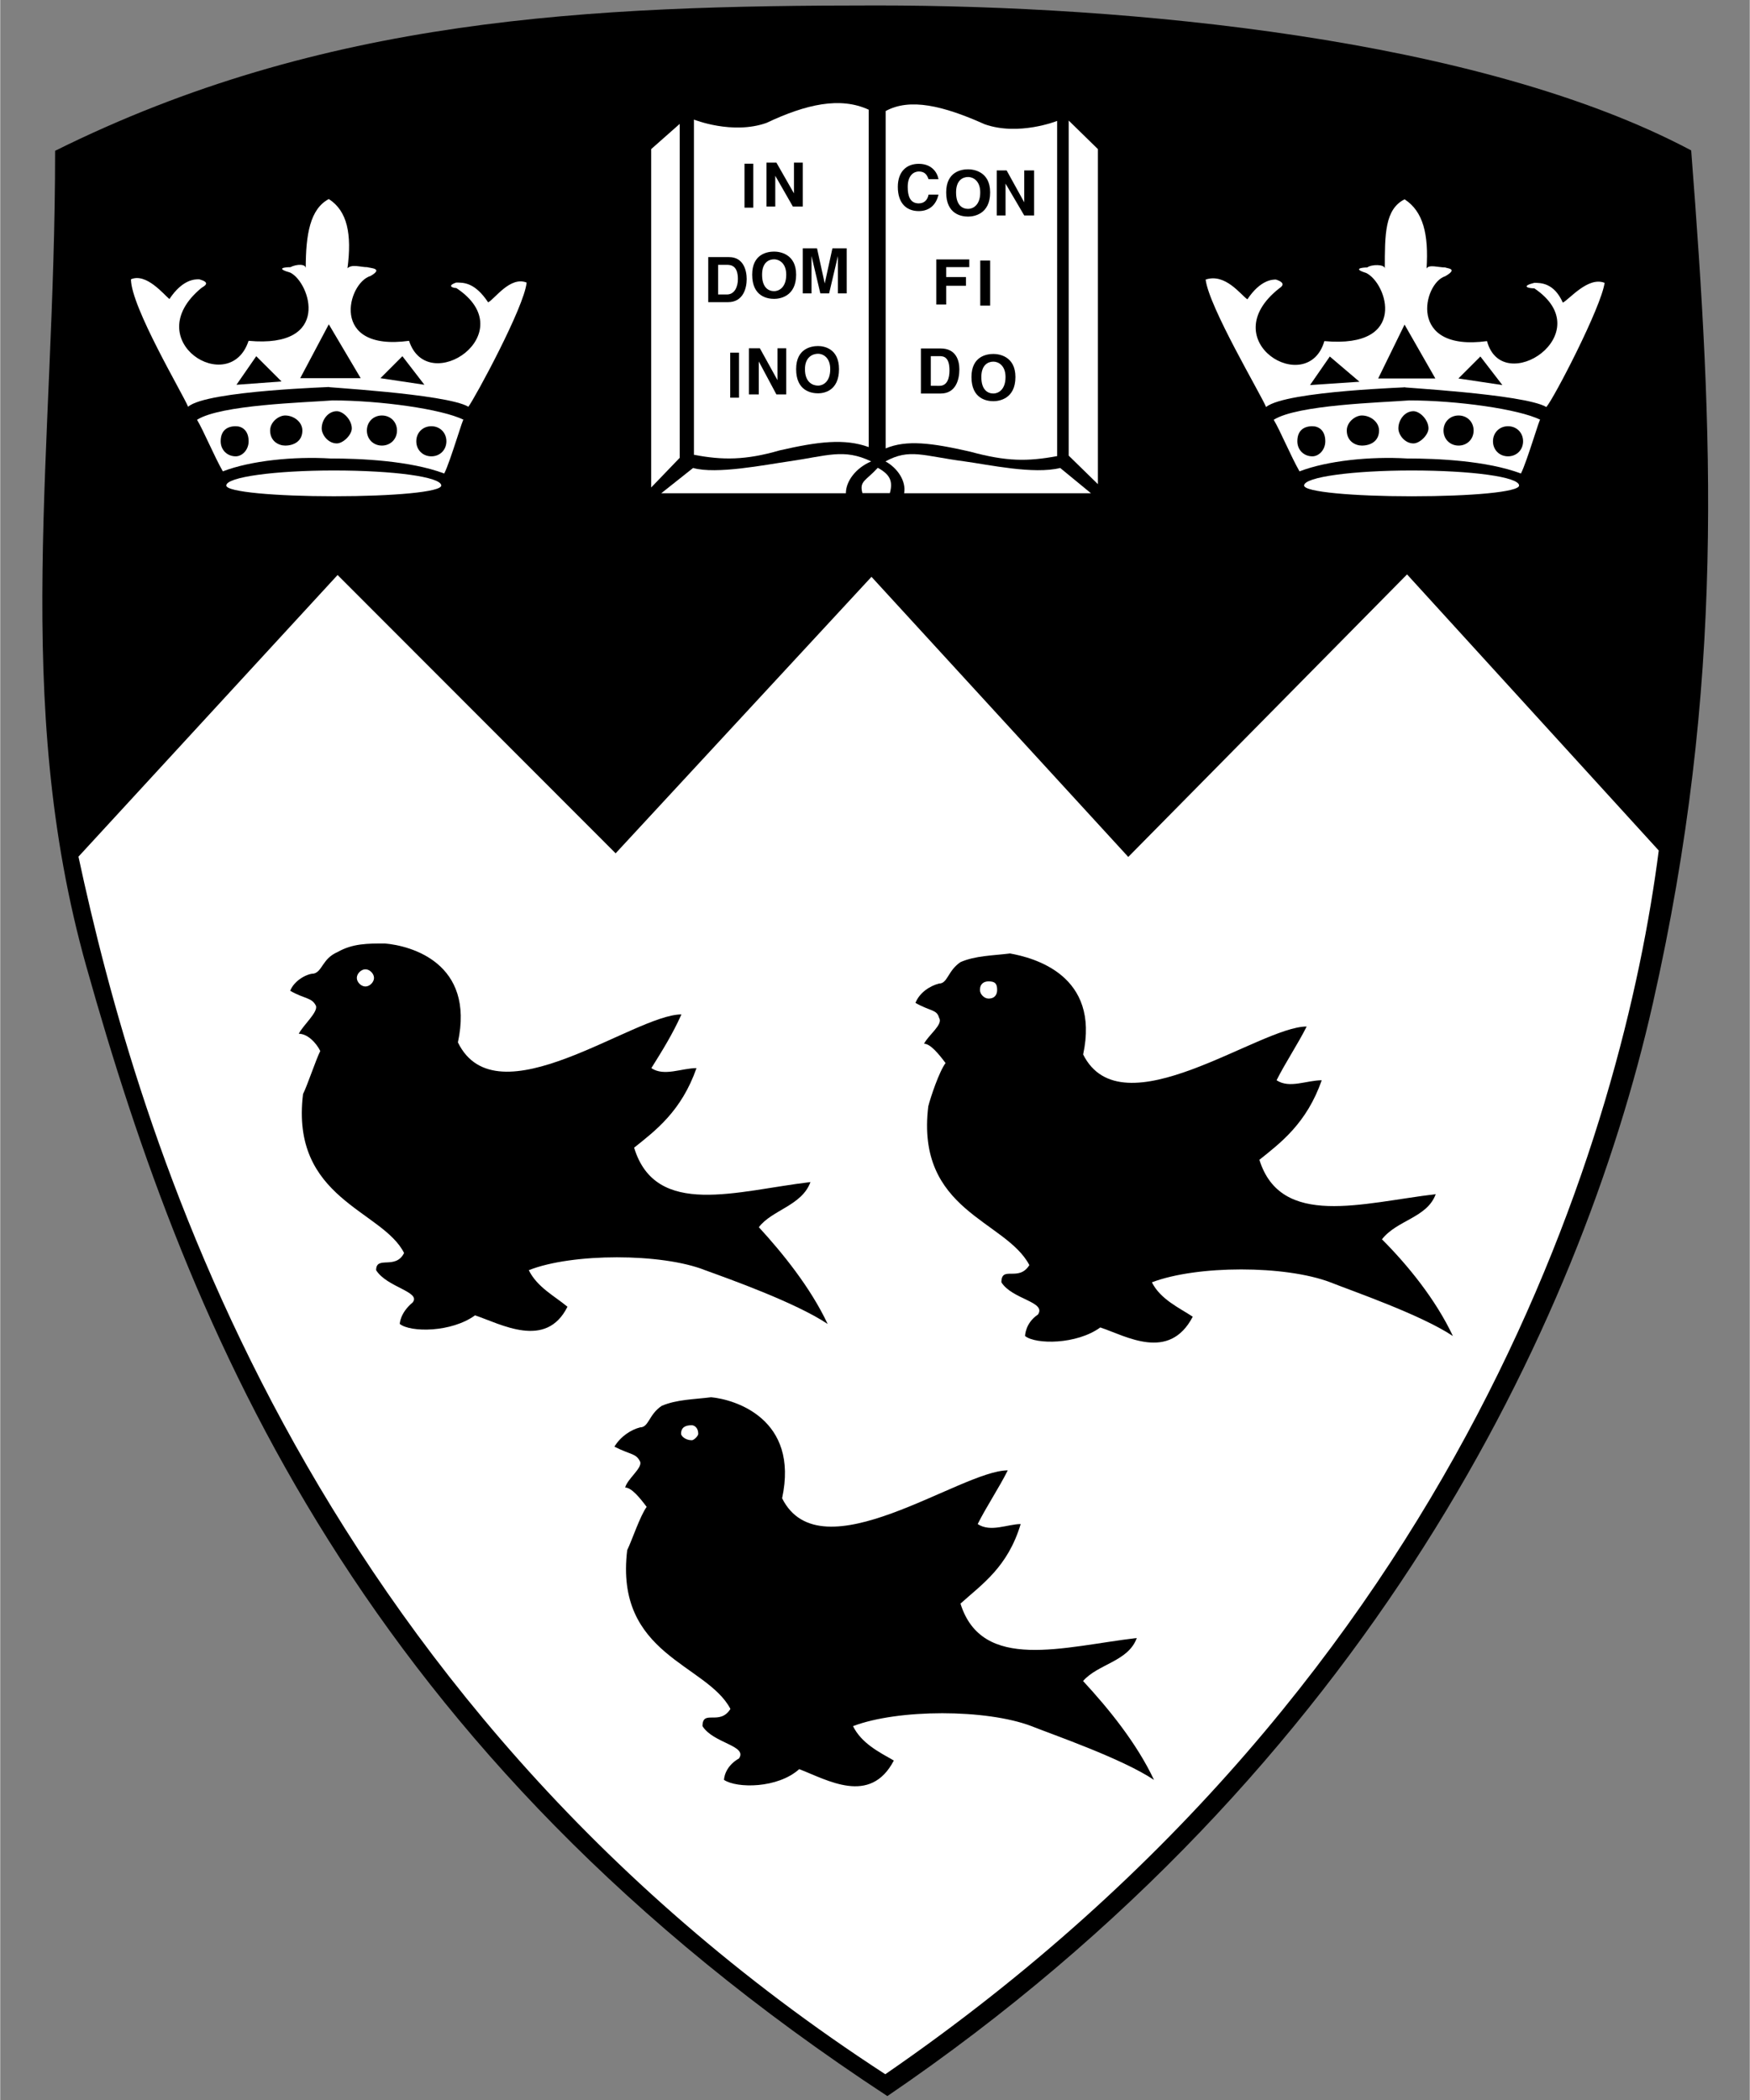 <?xml version="1.0" encoding="UTF-8" standalone="no"?>
<svg
   xmlns:dc="http://purl.org/dc/elements/1.1/"
   xmlns:cc="http://creativecommons.org/ns#"
   xmlns:rdf="http://www.w3.org/1999/02/22-rdf-syntax-ns#"
   xmlns:svg="http://www.w3.org/2000/svg"
   xmlns="http://www.w3.org/2000/svg"
   xmlns:sodipodi="http://sodipodi.sourceforge.net/DTD/sodipodi-0.dtd"
   xmlns:inkscape="http://www.inkscape.org/namespaces/inkscape"
   width="500"
   height="600"
   version="1.1"
   viewBox="0 0 132.3 158.8"
   id="svg873"
   sodipodi:docname="mcg-mono.svg"
   inkscape:version="0.92.4 (5da689c313, 2019-01-14)">
  <rect x="0" y="0" width="132.3" height="158.8" fill="#808080" stroke="none"/>
  <defs
     id="defs877" />
  <sodipodi:namedview
     pagecolor="#ffffff"
     bordercolor="#666666"
     borderopacity="1"
     objecttolerance="10"
     gridtolerance="10"
     guidetolerance="10"
     inkscape:pageopacity="0"
     inkscape:pageshadow="2"
     inkscape:window-width="1920"
     inkscape:window-height="1017"
     id="namedview875"
     showgrid="false"
     inkscape:zoom="1.1125147"
     inkscape:cx="430.15459"
     inkscape:cy="337.56028"
     inkscape:window-x="-8"
     inkscape:window-y="-8"
     inkscape:window-maximized="1"
     inkscape:current-layer="svg873" />
  <g
     transform="matrix(1.014,0,0,1.014,-0.902,-141.177)"
     id="g871"
     style="stroke-width:0.986">
    <g
       transform="translate(-6.756,-0.186)"
       id="g869"
       style="clip-rule:evenodd;fill-rule:evenodd;stroke-width:0.986">
      <path
         d="m 14.07,211.5 c -5.612,-19.99 -2.331,-38.48 -2.331,-60.84 20,-9.943 39.81,-10.84 61.28,-10.84 18.56,0 44.88,2.395 60.73,10.81 1.626,21.08 2.56,39.64 -2.855,63.6 -5.416,23.96 -21.17,57.05 -57.09,81.5 -39.2,-25.69 -52.02,-56.76 -59.73,-84.22"
         id="path827"
         inkscape:connector-curvature="0"
         style="stroke-width:0.261" />
      <g
         id="g859"
         style="fill:#ffffff;stroke-width:0.986">
        <g
           id="g845"
           style="stroke-width:0.261">
          <path
             d="m 32.8,182.3 -19.32,21 c 4.331,20.13 16.36,62.33 60.17,90.8 43.42,-29.88 55.06,-70.83 57.68,-91.26 L 112.56,182.25 91.77,203.32 72.62,182.43 53.54,203.05 32.8,182.29"
             id="path829"
             inkscape:connector-curvature="0"
             style="stroke-width:0.261" />
          <path
             d="m 32.15,163.6 2.377,4.017 h -4.509 l 2.131,-4.017 m -5.41,2.379 -1.476,2.13 3.361,-0.247 z m 10.9,0 1.64,2.13 -3.278,-0.492 z m 4.017,-5.084 c -0.245,0 -0.738,-0.163 0,-0.409 0.575,0 1.393,0 2.377,1.476 0.492,-0.247 1.639,-1.968 2.869,-1.476 -0.164,1.804 -3.853,8.606 -4.344,9.261 -1.641,-0.984 -11.31,-1.476 -10.41,-1.476 0.737,0 -9.099,0.247 -10.49,1.476 -0.409,-0.984 -4.262,-7.458 -4.262,-9.506 1.148,-0.493 2.458,1.148 2.867,1.474 0.986,-1.474 1.887,-1.474 2.215,-1.474 0.901,0.245 0.409,0.492 0.163,0.654 -4.754,3.936 2.133,8.197 3.525,3.936 6.23,0.573 4.591,-4.345 3.116,-5.084 -1.148,-0.327 -0.411,-0.408 0,-0.408 0.492,-0.247 1.148,-0.247 1.148,0.081 0,-2.54 0.328,-4.426 1.721,-5.163 1.393,0.901 1.721,2.624 1.393,5.163 0.328,-0.328 0.984,-0.081 1.476,-0.081 0.245,0.081 1.229,0.081 0.245,0.655 -1.721,0.492 -3.115,5.655 2.869,4.837 1.393,4.261 8.607,-0.573 3.525,-3.936 z"
             id="path831"
             inkscape:connector-curvature="0"
             style="stroke-width:0.261" />
          <path
             d="m 25.21,171.2 c 0.48,0 0.96,0.32 0.96,1.123 0,0.642 -0.48,1.122 -0.96,1.122 -0.644,0 -1.124,-0.48 -1.124,-1.122 0,-0.802 0.48,-1.123 1.124,-1.123 m 3.686,-0.801 c 0.641,0 1.283,0.48 1.283,1.121 0,0.802 -0.642,1.123 -1.283,1.123 -0.481,0 -1.122,-0.32 -1.122,-1.123 0,-0.64 0.641,-1.121 1.122,-1.121 z m 3.848,-0.32 c 0.48,0 1.121,0.641 1.121,1.282 0,0.48 -0.641,1.121 -1.121,1.121 -0.642,0 -1.124,-0.641 -1.124,-1.121 5.06e-4,-0.641 0.482,-1.282 1.124,-1.282 z m 3.366,0.32 c 0.641,0 1.124,0.48 1.124,1.121 0,0.641 -0.483,1.123 -1.124,1.123 -0.641,0 -1.121,-0.481 -1.121,-1.123 -4.87e-4,-0.64 0.48,-1.121 1.121,-1.121 z m 3.688,0.801 c 0.641,0 1.121,0.481 1.121,1.123 0,0.642 -0.48,1.122 -1.121,1.122 -0.642,0 -1.124,-0.48 -1.124,-1.122 0,-0.641 0.481,-1.123 1.124,-1.123 z m -15.55,3.367 c -0.641,-1.122 -1.443,-3.047 -1.925,-3.847 1.765,-1.124 8.017,-1.283 10.1,-1.445 3.527,0 8.175,0.642 9.779,1.445 0,-0.32 -0.963,3.045 -1.443,4.006 -2.565,-0.961 -6.254,-1.121 -8.497,-1.121 -2.727,-0.162 -5.933,0.159 -8.016,0.961 z"
             id="path833"
             inkscape:connector-curvature="0"
             style="stroke-width:0.261" />
          <path
             d="m 32.52,174.5 c 4.489,0 8.017,0.481 8.017,1.122 0,0.48 -3.528,0.8 -8.017,0.8 -4.327,0 -8.016,-0.32 -8.016,-0.8 4.87e-4,-0.641 3.689,-1.122 8.016,-1.122"
             id="path835"
             inkscape:connector-curvature="0"
             style="stroke-width:0.261" />
          <path
             d="m 106.8,166 -1.475,2.13 3.687,-0.247 -2.213,-1.883 m 5.575,-2.379 2.296,4.017 h -4.263 z m 5.655,2.379 1.639,2.13 -3.278,-0.492 z m 4.017,-5.084 c -0.492,0 -0.984,-0.163 0,-0.409 0.49,0 1.474,0 2.132,1.476 0.49,-0.247 1.885,-1.968 3.114,-1.476 -0.247,1.804 -3.772,8.606 -4.344,9.261 -1.641,-0.984 -11.39,-1.476 -10.57,-1.476 0.901,0 -8.854,0.247 -10.33,1.476 -0.41,-0.984 -4.262,-7.458 -4.509,-9.506 1.476,-0.493 2.624,1.148 3.114,1.474 0.984,-1.474 1.887,-1.474 2.13,-1.474 0.739,0.245 0.494,0.492 0.247,0.654 -5.001,3.936 2.13,8.197 3.363,3.936 6.311,0.573 4.67,-4.345 3.113,-5.084 -1.063,-0.327 -0.245,-0.408 0.083,-0.408 0.328,-0.247 1.312,-0.247 1.312,0.081 0,-2.541 0,-4.426 1.476,-5.163 1.393,0.901 1.802,2.622 1.638,5.163 0.164,-0.328 0.901,-0.081 1.393,-0.081 0.166,0.081 0.984,0.081 0,0.655 -1.639,0.492 -2.869,5.655 3.115,4.837 1.147,4.261 8.524,-0.573 3.526,-3.936 z"
             id="path837"
             inkscape:connector-curvature="0"
             style="stroke-width:0.261" />
          <path
             d="m 105.5,171.2 c 0.483,0 0.963,0.32 0.963,1.123 0,0.642 -0.48,1.122 -0.963,1.122 -0.641,0 -1.121,-0.48 -1.121,-1.122 4.9e-4,-0.802 0.48,-1.123 1.121,-1.123 m 3.689,-0.801 c 0.641,0 1.282,0.48 1.282,1.121 0,0.802 -0.641,1.123 -1.282,1.123 -0.482,0 -1.124,-0.32 -1.124,-1.123 0,-0.64 0.642,-1.121 1.124,-1.121 z m 3.845,-0.32 c 0.483,0 1.124,0.641 1.124,1.282 0,0.48 -0.641,1.121 -1.124,1.121 -0.641,0 -1.121,-0.641 -1.121,-1.121 4.8e-4,-0.641 0.48,-1.282 1.121,-1.282 z m 3.369,0.32 c 0.641,0 1.121,0.48 1.121,1.121 0,0.641 -0.48,1.123 -1.121,1.123 -0.641,0 -1.124,-0.481 -1.124,-1.123 4.8e-4,-0.64 0.483,-1.121 1.124,-1.121 z m 3.687,0.801 c 0.641,0 1.123,0.481 1.123,1.123 0,0.642 -0.482,1.122 -1.123,1.122 -0.642,0 -1.122,-0.48 -1.122,-1.122 4.9e-4,-0.641 0.48,-1.123 1.122,-1.123 z m -15.55,3.367 c -0.641,-1.122 -1.443,-3.047 -1.924,-3.847 1.765,-1.124 8.016,-1.283 10.1,-1.445 3.528,0 8.178,0.642 9.782,1.445 0,-0.32 -0.963,3.045 -1.444,4.006 -2.565,-0.961 -6.252,-1.121 -8.497,-1.121 -2.724,-0.162 -5.93,0.159 -8.016,0.961 z"
             id="path839"
             inkscape:connector-curvature="0"
             style="stroke-width:0.261" />
          <path
             d="m 112.9,174.5 c 4.488,0 8.016,0.481 8.016,1.122 0,0.481 -3.528,0.802 -8.016,0.802 -4.33,0 -8.017,-0.32 -8.017,-0.802 0,-0.641 3.687,-1.122 8.017,-1.122"
             id="path841"
             inkscape:connector-curvature="0"
             style="stroke-width:0.261" />
          <path
             d="m 63.15,154.9 h 0.656 v -3.278 H 63.15 Z m 3.689,-1.065 -1.31,-2.294 h -0.738 v 3.278 h 0.654 v -2.296 l 1.313,2.296 h 0.736 v -3.278 H 66.839 Z m -6.394,8.113 h 1.474 c 1.148,0 1.395,-1.064 1.395,-1.721 0,-0.655 -0.247,-1.639 -1.31,-1.639 h -1.558 v 3.36 z m 0.737,-2.785 h 0.656 c 0.328,0 0.82,0.081 0.82,1.064 0,0.575 -0.245,1.148 -0.82,1.148 h -0.656 z m 2.541,0.735 c 0,1.64 1.148,1.804 1.64,1.804 0.409,0 1.638,-0.164 1.638,-1.804 0,-1.556 -1.229,-1.721 -1.638,-1.721 -0.492,0 -1.64,0.165 -1.64,1.721 z m 0.738,0 c 0,-0.901 0.492,-1.146 0.901,-1.146 0.328,0 0.901,0.246 0.901,1.146 0,0.986 -0.573,1.229 -0.901,1.229 -0.409,0 -0.901,-0.244 -0.901,-1.229 z m 6.311,-1.965 h -1.065 l -0.573,2.622 -0.575,-2.622 h -1.066 v 3.36 h 0.656 v -2.786 l 0.657,2.786 h 0.655 l 0.656,-2.786 v 2.786 h 0.656 z m -8.688,11.14 h 0.656 v -3.36 h -0.656 z m 3.525,-1.31 -1.313,-2.377 h -0.818 v 3.441 h 0.737 v -2.458 l 1.313,2.458 h 0.735 v -3.441 h -0.654 z m 1.392,-0.82 c 0,1.64 1.148,1.803 1.64,1.803 0.41,0 1.557,-0.163 1.557,-1.803 0,-1.557 -1.146,-1.722 -1.557,-1.722 -0.492,0 -1.64,0.165 -1.64,1.722 z m 0.658,0 c 0,-0.901 0.573,-1.148 0.982,-1.148 0.328,0 0.903,0.247 0.903,1.148 0,0.983 -0.575,1.229 -0.903,1.229 -0.409,0 -0.982,-0.247 -0.982,-1.229 z m -8.279,-18.61 c 0,0 2.867,1.148 5.41,0.247 2.95,-1.395 5.493,-1.968 7.623,-0.984 v 25.16 c -1.804,-0.656 -3.772,-0.411 -6.641,0.246 -2.54,0.737 -4.262,0.737 -6.392,0.328 v -25 z"
             id="path843"
             inkscape:connector-curvature="0"
             style="stroke-width:0.261" />
        </g>
        <polyline
           transform="matrix(0.495,0,0,0.495,6.097,139.9)"
           points="105.5 17.68 101.2 21.48 101.2 72.46 105.5 67.99 105.5 17.68"
           id="polyline847"
           style="stroke-width:0.527" />
        <path
           d="m 56.94,176.2 2.377,-1.887 c 1.721,0.494 5.41,-0.244 7.131,-0.49 2.869,-0.41 4.1,-0.984 6.149,0 -1.148,0.49 -1.887,1.476 -1.887,2.377 H 56.94"
           id="path849"
           inkscape:connector-curvature="0"
           style="stroke-width:0.261" />
        <path
           d="m 88.99,176.2 -2.296,-1.887 c -1.967,0.494 -5.327,-0.244 -7.131,-0.49 -3.115,-0.41 -4.098,-0.984 -5.901,0 0.901,0.49 1.558,1.476 1.393,2.377 h 13.93"
           id="path851"
           inkscape:connector-curvature="0"
           style="stroke-width:0.261" />
        <polyline
           transform="matrix(0.495,0,0,0.495,6.097,139.9)"
           points="164.1 17.18 168.5 21.48 168.5 71.96 164.1 67.66 164.1 17.18"
           id="polyline853"
           style="stroke-width:0.527" />
        <path
           d="m 84.01,154.5 -1.311,-2.377 h -0.737 v 3.359 h 0.656 v -2.375 l 1.393,2.375 h 0.737 v -3.359 h -0.737 v 2.377 m -5.083,-0.738 c 0,-0.901 0.492,-1.148 0.901,-1.148 0.33,0 0.901,0.247 0.901,1.148 0,0.986 -0.572,1.229 -0.901,1.229 -0.409,-4.8e-4 -0.901,-0.244 -0.901,-1.229 z m -0.737,0 c 0,1.64 1.147,1.804 1.638,1.804 0.411,0 1.64,-0.164 1.64,-1.804 0,-1.557 -1.229,-1.721 -1.64,-1.721 -0.49,-4.9e-4 -1.638,0.163 -1.638,1.721 z m -0.575,-0.983 c -0.081,-0.492 -0.492,-1.148 -1.474,-1.148 -0.903,0 -1.558,0.574 -1.558,1.721 0,1.229 0.654,1.804 1.558,1.804 0.82,0 1.31,-0.493 1.474,-1.231 h -0.738 c -0.081,0.411 -0.328,0.656 -0.735,0.656 -0.656,0 -0.822,-0.574 -0.822,-1.229 0,-0.901 0.494,-1.148 0.822,-1.148 0.573,0 0.654,0.409 0.735,0.575 z m 3.115,9.425 h 0.738 v -3.361 h -0.738 z m -2.54,-1.476 h 1.474 v -0.654 h -1.474 v -0.739 h 1.721 v -0.575 h -2.46 v 3.361 h 0.739 z m 2.622,6.803 c 0,-0.901 0.492,-1.148 0.902,-1.148 0.328,0 0.901,0.247 0.901,1.148 0,0.983 -0.574,1.229 -0.901,1.229 -0.41,0 -0.902,-0.247 -0.902,-1.229 z m -0.737,0 c 0,1.638 1.147,1.802 1.64,1.802 0.409,0 1.639,-0.164 1.639,-1.802 0,-1.558 -1.229,-1.721 -1.639,-1.721 -0.492,5e-4 -1.64,0.163 -1.64,1.721 z m -3.033,-1.558 h 0.656 c 0.327,0 0.737,0.083 0.737,1.067 0,0.574 -0.164,1.146 -0.737,1.146 H 77.043 Z m -0.737,2.788 h 1.476 c 1.146,0 1.392,-1.067 1.392,-1.804 0,-0.654 -0.245,-1.556 -1.392,-1.556 h -1.476 z m 10.16,-20.33 c 0,0 -2.87,1.148 -5.41,0.247 -3.115,-1.395 -5.574,-1.968 -7.377,-0.984 v 25.16 c 1.557,-0.656 3.442,-0.411 6.311,0.246 2.705,0.737 4.262,0.737 6.477,0.328 z"
           id="path855"
           inkscape:connector-curvature="0"
           style="stroke-width:0.261" />
        <path
           d="m 73.09,174.3 c -0.901,0.986 -1.392,0.986 -1.146,1.887 h 2.047 c 0.247,-0.901 0,-1.394 -0.901,-1.887"
           id="path857"
           inkscape:connector-curvature="0"
           style="stroke-width:0.261" />
      </g>
      <g
         id="g867"
         style="stroke-width:0.261">
        <path
           d="m 34.88,211.7 c 0.32,0 0.641,0.32 0.641,0.641 0,0.32 -0.32,0.641 -0.641,0.641 -0.32,0 -0.641,-0.32 -0.641,-0.641 0,-0.32 0.32,-0.641 0.641,-0.641 m -4.649,9.296 c 0.32,-0.641 0.961,-2.565 1.282,-3.205 -0.32,-0.641 -0.961,-1.285 -1.602,-1.285 0.32,-0.639 1.441,-1.601 1.282,-2.082 -0.32,-0.641 -0.802,-0.48 -1.924,-1.123 0.322,-0.802 1.283,-1.282 1.764,-1.282 0.642,-0.161 0.642,-1.123 1.765,-1.604 1.121,-0.641 2.245,-0.641 3.527,-0.641 1.924,0.16 6.734,1.443 5.452,7.375 2.886,5.931 13.14,-2.085 16.67,-2.085 -0.642,1.441 -1.443,2.726 -2.244,4.006 0.961,0.641 2.244,0 3.367,0 -1.123,3.206 -3.047,4.65 -4.651,5.932 1.604,5.29 7.695,3.206 13.15,2.565 -0.642,1.762 -2.887,2.083 -3.848,3.366 1.765,1.924 3.848,4.489 5.13,7.215 -2.404,-1.604 -7.375,-3.369 -9.138,-4.009 -3.206,-1.282 -9.94,-1.282 -13.15,0 0.641,1.283 1.924,1.924 2.885,2.726 -1.602,3.206 -4.969,1.284 -6.893,0.641 -1.765,1.283 -4.81,1.283 -5.612,0.642 0,0 0,-0.803 0.961,-1.604 0.642,-0.802 -1.924,-1.123 -2.725,-2.405 0,-1.121 1.443,0 2.084,-1.282 -1.604,-3.207 -8.497,-4.008 -7.534,-11.86 z"
           id="path861"
           inkscape:connector-curvature="0"
           style="stroke-width:0.261" />
        <path
           d="m 81.35,212.6 c 0.482,0 0.641,0.161 0.641,0.641 0,0.322 -0.159,0.642 -0.641,0.642 -0.32,0 -0.641,-0.32 -0.641,-0.642 0,-0.48 0.321,-0.641 0.641,-0.641 m -4.489,9.297 c 0.161,-0.641 0.803,-2.565 1.283,-3.206 -0.48,-0.641 -1.122,-1.441 -1.604,-1.441 0.32,-0.641 1.444,-1.444 1.124,-1.924 -0.163,-0.641 -0.642,-0.481 -1.765,-1.122 0.32,-0.8 1.123,-1.283 1.765,-1.443 0.641,0 0.641,-0.961 1.602,-1.602 1.122,-0.481 2.404,-0.481 3.687,-0.641 1.764,0.32 6.733,1.602 5.451,7.532 2.885,5.771 13.15,-2.084 16.67,-2.084 -0.641,1.283 -1.604,2.724 -2.244,4.008 0.961,0.641 2.244,0 3.367,0 -1.123,3.206 -3.046,4.649 -4.649,5.932 1.602,5.128 7.695,3.206 13.15,2.563 -0.641,1.764 -2.886,1.924 -4.01,3.366 1.924,1.924 4.01,4.489 5.292,7.214 -2.404,-1.604 -7.536,-3.366 -9.138,-4.006 -3.367,-1.283 -9.94,-1.283 -13.31,0 0.641,1.282 2.084,1.923 3.047,2.565 -1.764,3.365 -4.969,1.442 -6.895,0.8 -1.762,1.281 -4.808,1.281 -5.61,0.641 0,0 0,-0.962 0.963,-1.604 0.641,-0.961 -1.924,-1.121 -2.728,-2.403 0,-1.283 1.283,0 2.085,-1.283 -1.764,-3.365 -8.498,-4.006 -7.536,-11.86 z"
           id="path863"
           inkscape:connector-curvature="0"
           style="stroke-width:0.261" />
        <path
           d="m 59.22,245.7 c 0.161,0 0.481,0.16 0.481,0.641 0,0.159 -0.32,0.48 -0.481,0.48 -0.48,0 -0.8,-0.321 -0.8,-0.48 0,-0.482 0.321,-0.641 0.8,-0.641 m -4.809,9.296 c 0.32,-0.641 0.961,-2.564 1.444,-3.205 -0.483,-0.644 -1.124,-1.444 -1.604,-1.444 0.16,-0.641 1.282,-1.442 1.121,-1.923 -0.32,-0.642 -0.641,-0.482 -1.923,-1.123 0.481,-0.802 1.282,-1.282 1.923,-1.442 0.642,0 0.642,-0.963 1.604,-1.604 1.122,-0.48 2.405,-0.48 3.688,-0.641 1.762,0.162 6.572,1.604 5.29,7.533 2.885,5.77 13.31,-2.082 16.83,-2.082 -0.641,1.283 -1.604,2.727 -2.244,4.006 0.961,0.641 2.244,0 3.206,0 -0.961,3.207 -2.885,4.488 -4.489,5.932 1.604,5.13 7.695,3.207 13.15,2.565 -0.643,1.763 -2.886,1.923 -4.008,3.207 1.924,2.081 4.008,4.649 5.29,7.374 -2.404,-1.603 -7.534,-3.367 -9.137,-4.008 -3.367,-1.284 -9.941,-1.284 -13.31,0 0.641,1.284 1.924,1.924 3.045,2.565 -1.762,3.367 -4.969,1.443 -7.055,0.641 -1.602,1.444 -4.649,1.444 -5.61,0.802 0,0 0,-0.961 1.121,-1.603 0.642,-0.961 -1.923,-1.122 -2.725,-2.405 0,-1.284 1.283,0 2.083,-1.284 -1.764,-3.366 -8.658,-4.007 -7.696,-11.86 z"
           id="path865"
           inkscape:connector-curvature="0"
           style="stroke-width:0.261" />
      </g>
    </g>
  </g>
</svg>
